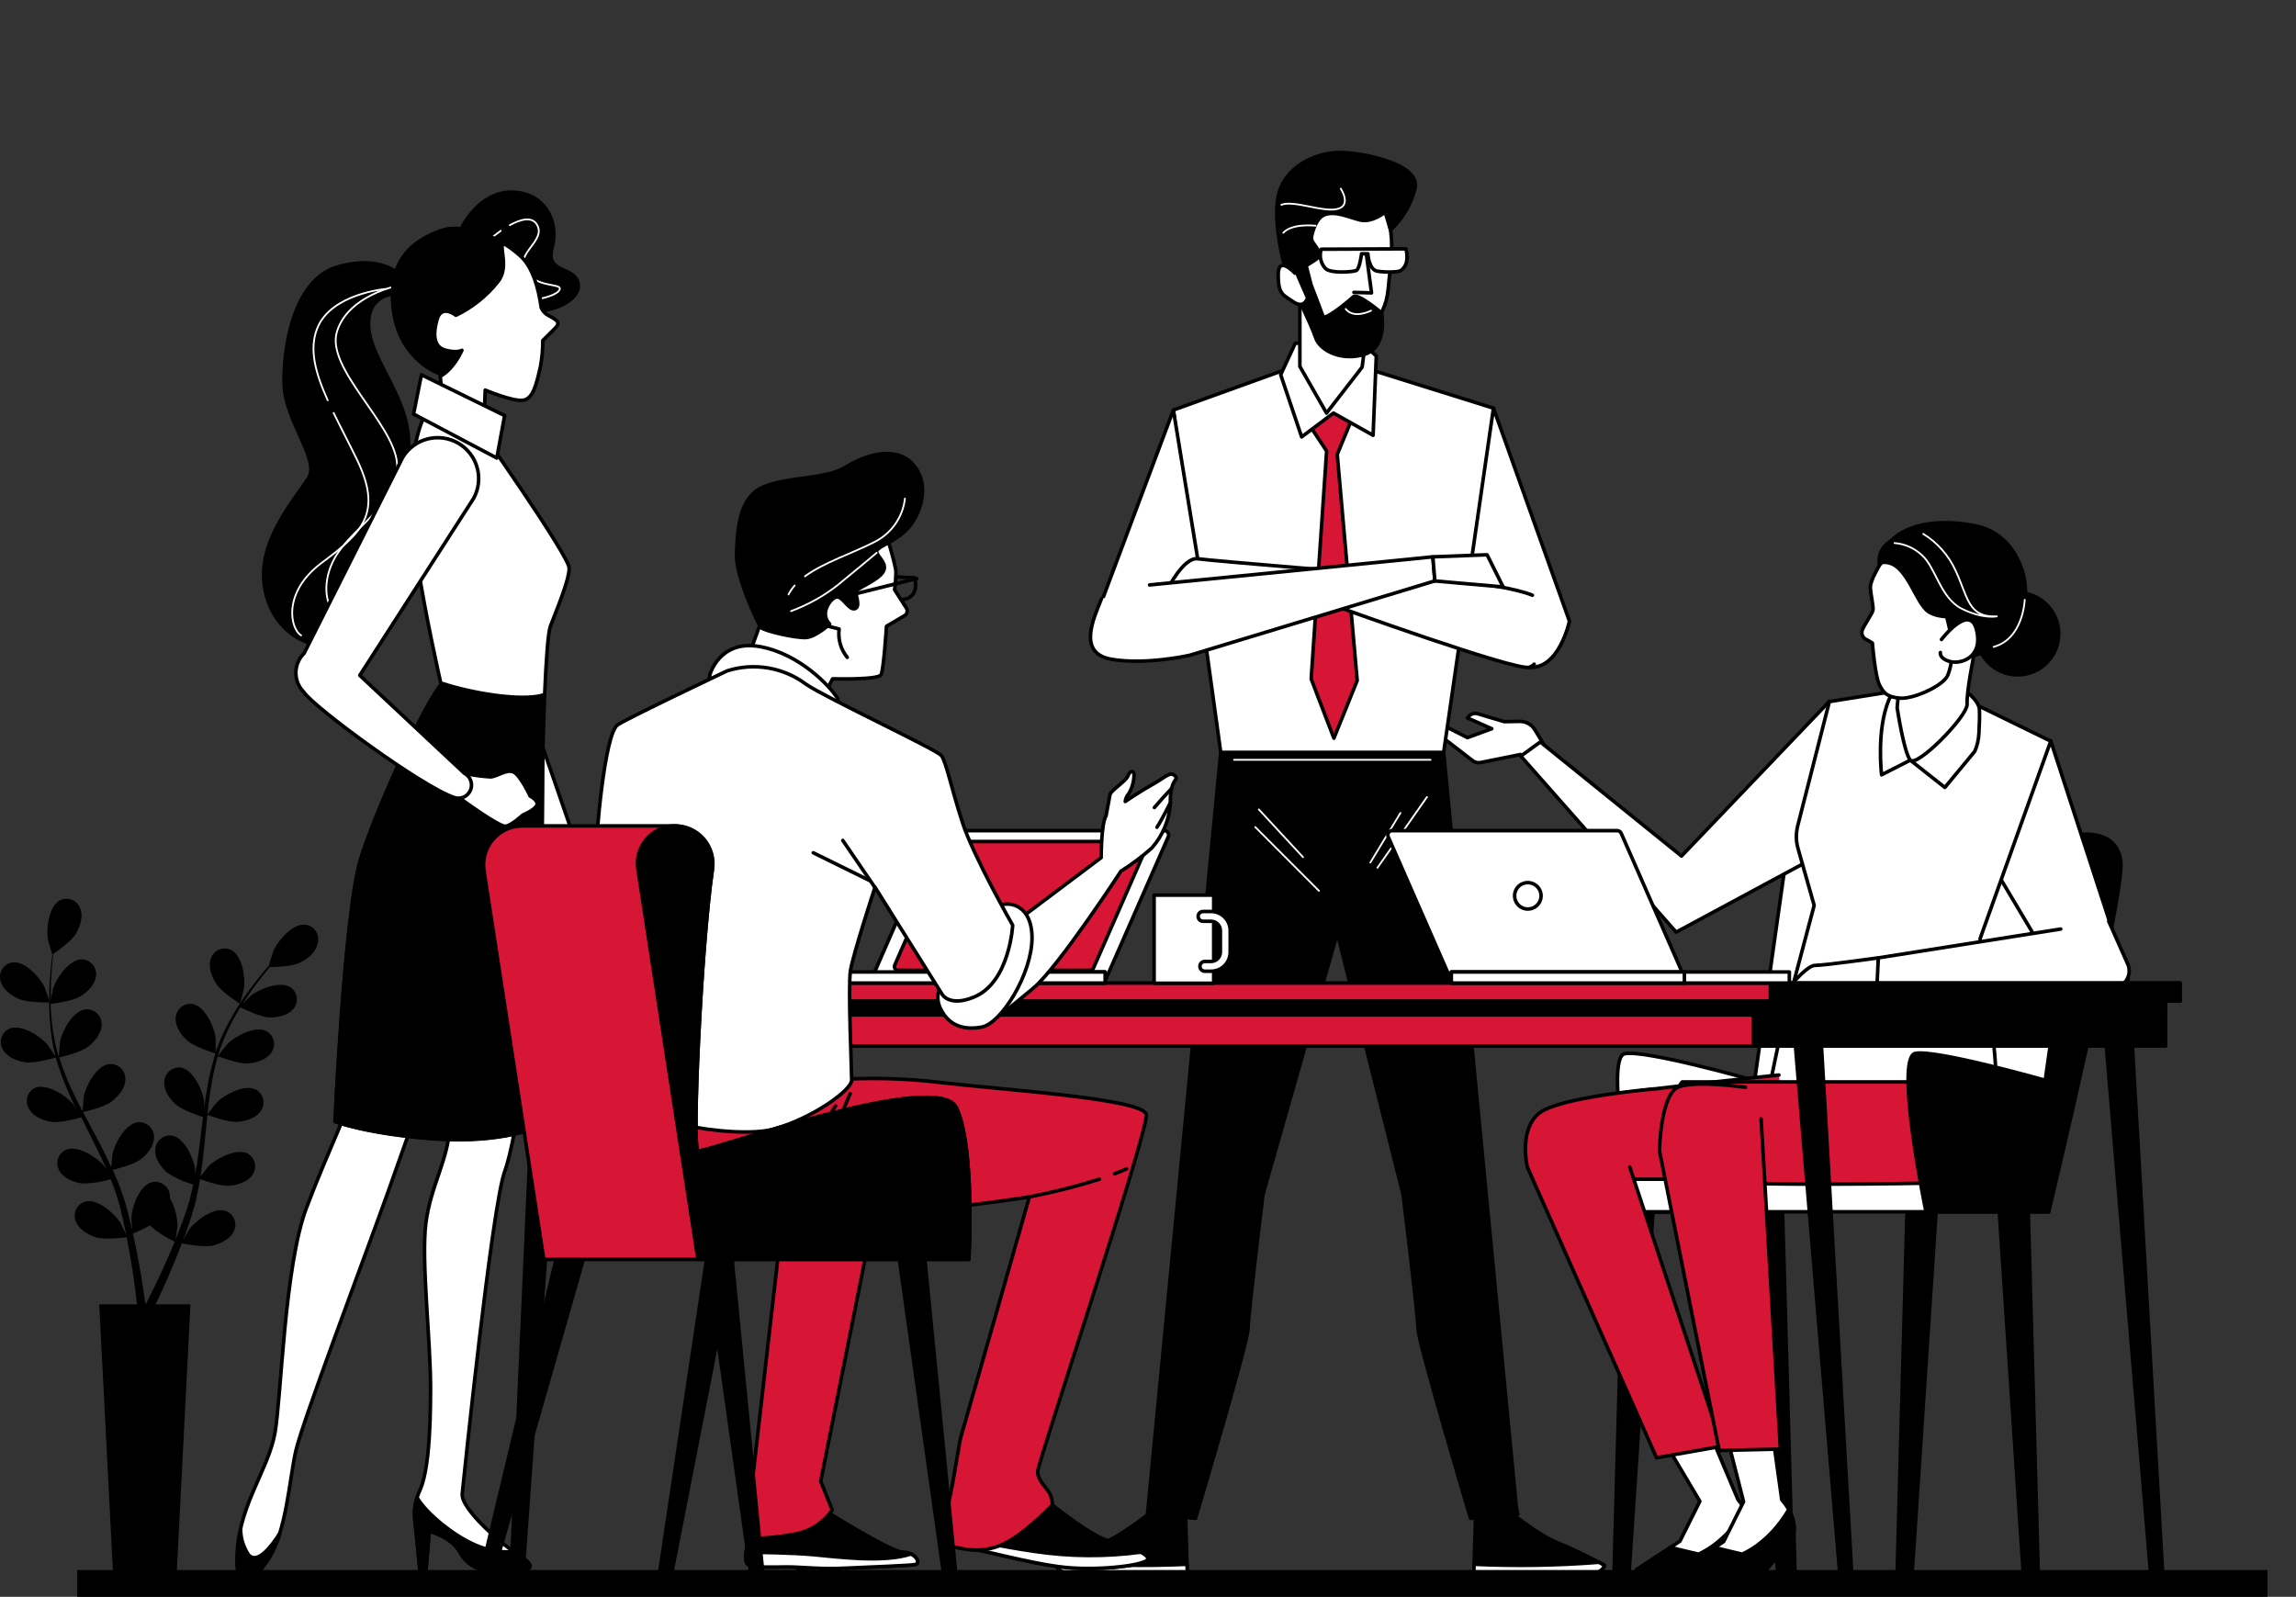 <svg width="647" height="450" viewBox="0 0 647 450" fill="none" xmlns="http://www.w3.org/2000/svg">
<rect x="0" y="0" width="647" height="450" fill="#333333" stroke="none"/>
<path d="M545.655 340.32L538.75 444.598C538.712 445.128 538.475 445.624 538.087 445.987C537.699 446.35 537.188 446.553 536.656 446.555C536.377 446.556 536.1 446.499 535.843 446.39C535.586 446.281 535.353 446.121 535.159 445.92C534.965 445.719 534.813 445.481 534.713 445.219C534.614 444.958 534.567 444.68 534.578 444.401L537.415 340.32H545.655Z" fill="black" stroke="black" stroke-linecap="round" stroke-linejoin="round"/>
<path d="M563.318 340.32L570.222 444.598C570.257 445.127 570.49 445.623 570.876 445.986C571.262 446.349 571.771 446.553 572.301 446.555C572.581 446.555 572.859 446.499 573.117 446.39C573.375 446.281 573.608 446.122 573.804 445.921C573.999 445.72 574.152 445.482 574.253 445.221C574.355 444.96 574.403 444.681 574.395 444.401L571.527 340.381L563.318 340.32Z" fill="black" stroke="black" stroke-linecap="round" stroke-linejoin="round"/>
<path d="M494.093 340.32L500.997 444.598C501.032 445.127 501.265 445.623 501.651 445.986C502.037 446.349 502.546 446.553 503.076 446.555C503.356 446.555 503.633 446.499 503.892 446.39C504.15 446.281 504.383 446.122 504.579 445.921C504.774 445.72 504.927 445.482 505.028 445.221C505.13 444.96 505.178 444.681 505.17 444.401L502.287 340.381L494.093 340.32Z" fill="black" stroke="black" stroke-linecap="round" stroke-linejoin="round"/>
<path d="M465.883 340.32L458.979 444.598C458.941 445.128 458.704 445.624 458.316 445.987C457.927 446.35 457.417 446.553 456.885 446.555C456.606 446.553 456.329 446.496 456.072 446.386C455.815 446.276 455.582 446.117 455.387 445.916C455.192 445.716 455.039 445.478 454.937 445.218C454.835 444.958 454.785 444.68 454.791 444.401L457.674 340.381L465.883 340.32Z" fill="black" stroke="black" stroke-linecap="round" stroke-linejoin="round"/>
<path d="M586.17 235.192C586.17 235.192 517.279 232.613 511.452 232.613C505.625 232.613 504.275 235.192 504.275 235.192L494.442 304.524C494.442 304.524 463.865 295.798 457.872 296.937C451.878 298.075 460.831 341.579 460.831 341.579H495.428L496.05 338.969H574.168L594.911 240.154C593.651 235.632 586.17 235.192 586.17 235.192Z" fill="white" stroke="black" stroke-linecap="round" stroke-linejoin="round"/>
<path d="M559.949 278.56C559.949 278.56 566.96 324.083 558.917 329.394C557.673 330.214 550.92 334.099 544.608 333.461C539.54 332.945 503.728 333.461 503.728 333.461C503.728 333.461 498.751 323.992 497.75 317.012C496.748 310.032 504.578 280.078 504.578 280.078L559.949 278.56Z" fill="white" stroke="black" stroke-linecap="round" stroke-linejoin="round"/>
<path d="M501.3 302.946C501.3 302.946 449.465 308.333 447.022 309.789C444.579 311.246 433.365 321.033 435.292 327.391C437.219 333.75 432.363 334.235 436.81 335.221C441.256 336.208 504.275 336.193 504.275 336.193" fill="#D71635"/>
<path d="M501.3 302.946C501.3 302.946 449.465 308.333 447.022 309.789C444.579 311.246 433.365 321.033 435.292 327.391C437.219 333.75 432.363 334.235 436.81 335.221C441.256 336.208 504.275 336.193 504.275 336.193" stroke="black" stroke-linecap="round" stroke-linejoin="round"/>
<path d="M454.154 341.504H577.324V332.308H454.154V341.504Z" fill="white" stroke="black" stroke-linecap="round" stroke-linejoin="round"/>
<path d="M548.235 304.903H474.032C474.032 304.903 470.132 309.304 469.632 318.56C469.131 327.816 470.132 329.804 476.976 332.217C483.82 334.63 544.608 333.4 544.608 333.4" fill="#D71635"/>
<path d="M548.235 304.903H474.032C474.032 304.903 470.132 309.304 469.632 318.56C469.131 327.816 470.132 329.804 476.976 332.217C483.82 334.63 544.608 333.4 544.608 333.4" stroke="black" stroke-linecap="round" stroke-linejoin="round"/>
<path d="M489.768 422.656L481.999 404.249L469.267 406.662L479.009 423.081L473.395 434.325L461.255 442.261C461.255 442.261 459.844 443.657 465.914 443.187C471.984 442.716 484.578 443.187 484.578 443.187L492.515 433.854C492.515 433.854 495.398 429.105 489.768 422.656Z" fill="white" stroke="black" stroke-linecap="round" stroke-linejoin="round"/>
<path d="M493.167 430.698L493.486 442.731H491.589L489.055 436.722L493.167 430.698Z" fill="black" stroke="black" stroke-linecap="round" stroke-linejoin="round"/>
<path d="M484.594 443.247L492.53 433.915C492.53 433.915 494.578 430.44 491.756 425.433C486.111 435.084 478.6 437.982 478.6 437.982L470.77 436.1L461.271 442.322C461.271 442.322 459.859 443.718 465.929 443.247C471.999 442.777 484.594 443.247 484.594 443.247Z" fill="black" stroke="black" stroke-linecap="round" stroke-linejoin="round"/>
<path d="M459.253 328.863L485.277 407.542L466.809 410.82L430.391 328.878C430.391 328.878 427.462 316.648 435.277 312.748C443.092 308.848 466.081 306.876 466.081 306.876" fill="#D71635"/>
<path d="M459.253 328.863L485.277 407.542L466.809 410.82L430.391 328.878C430.391 328.878 427.462 316.648 435.277 312.748C443.092 308.848 466.081 306.876 466.081 306.876" stroke="black" stroke-linecap="round" stroke-linejoin="round"/>
<path d="M542.727 341.488C542.727 341.488 533.759 297.923 539.768 296.846C545.777 295.768 576.338 304.433 576.338 304.433L586.171 235.192C586.171 235.192 596.55 233.553 597.642 242.779C598.735 252.005 577.324 341.488 577.324 341.488H542.727Z" fill="black" stroke="black" stroke-linecap="round" stroke-linejoin="round"/>
<path d="M437.128 213.22L432.5 205.633C432.054 204.906 431.426 204.308 430.678 203.898C429.93 203.488 429.089 203.281 428.236 203.296L423.881 203.372L416.43 201.141C415.957 201.003 415.454 201.009 414.983 201.157C414.513 201.306 414.098 201.591 413.79 201.976L413.517 202.325L420.376 205.36L413.532 207.878L406.264 204.191C405.977 204.044 405.648 204.003 405.334 204.075C405.021 204.148 404.742 204.328 404.549 204.586C404.328 204.872 404.23 205.233 404.276 205.592C404.321 205.95 404.507 206.276 404.792 206.498L414.959 214.343C415.277 214.59 415.645 214.767 416.038 214.861C416.43 214.956 416.838 214.965 417.235 214.889L428.479 212.628L431.62 216.057L437.128 213.22Z" fill="white" stroke="black" stroke-linecap="round" stroke-linejoin="round"/>
<path d="M515.519 197.651L473.835 241.247L434.048 209.092L428.555 213.083L472.333 262.688L510.284 242.248L515.519 197.651Z" fill="white" stroke="black" stroke-linecap="round" stroke-linejoin="round"/>
<path d="M577.885 208.789L599.736 275.935L580.89 276.482L562.149 244.965C562.149 244.965 572.68 213.174 577.885 208.789Z" fill="white" stroke="black" stroke-linecap="round" stroke-linejoin="round"/>
<path d="M554.107 197.256L577.885 208.865L557.977 264.539L560.329 280.063L504.578 280.154L511.224 255.146L506.672 239.122C506.081 237.043 506.05 234.845 506.581 232.749L515.504 197.727L538.933 193.964L554.107 197.256Z" fill="white" stroke="black" stroke-linecap="round" stroke-linejoin="round"/>
<path d="M552.969 193.994C552.969 193.994 557.643 197.15 557.794 199.957C557.87 201.611 557.794 204.51 557.643 206.725C557.559 208.456 557.163 210.158 556.474 211.748L548.053 221.915L538.311 214.221L530.223 218.349C530.223 218.349 528.705 205.951 532.241 197.302C535.776 188.653 551.163 191.824 552.969 193.994Z" fill="white" stroke="black" stroke-linecap="round" stroke-linejoin="round"/>
<path d="M559.661 169.943C559.661 169.943 557.749 176.817 556.853 181.369C555.958 185.921 554.152 195.026 554.319 198.44C554.486 201.854 540.116 216.391 538.31 214.221C536.505 212.051 534.608 199.442 534.608 199.442L536.398 179.047C536.398 179.047 555.124 158.304 559.661 169.943Z" fill="white" stroke="black" stroke-linecap="round" stroke-linejoin="round"/>
<path d="M529.631 159.321C529.631 159.321 527.066 163.554 527.066 165.39C527.066 167.226 527.962 170.823 527.81 171.87C527.658 172.917 525.109 176.422 524.775 177.606C524.607 178.087 524.621 178.614 524.814 179.086C525.007 179.558 525.365 179.944 525.822 180.17C526.442 180.488 527.045 180.837 527.628 181.217C527.628 181.217 528.387 190.565 529.601 192.977C530.815 195.39 531.862 196.452 535.473 196.756C539.085 197.059 547.688 193.281 548.887 190.261C550.086 187.241 550.253 183.63 550.405 179.26C550.556 174.889 547.537 168.638 545.276 162.674C543.015 156.711 533.546 153.433 529.631 159.321Z" fill="white" stroke="black" stroke-linecap="round" stroke-linejoin="round"/>
<path d="M568.553 190.185C574.947 190.185 580.131 185.002 580.131 178.607C580.131 172.213 574.947 167.029 568.553 167.029C562.159 167.029 556.975 172.213 556.975 178.607C556.975 185.002 562.159 190.185 568.553 190.185Z" fill="black" stroke="black" stroke-linecap="round" stroke-linejoin="round"/>
<path d="M529.57 158.668C529.57 158.668 534.229 154.647 542.605 162.644C550.981 170.641 547.795 182.204 553.394 184.601C558.993 186.999 569.357 175.011 570.556 169.032C571.755 163.054 568.159 150.656 556.975 148.259C545.792 145.861 532.089 147.5 529.57 158.668Z" fill="black" stroke="black" stroke-linecap="round" stroke-linejoin="round"/>
<path d="M529.57 158.668C529.471 157.728 529.587 156.777 529.91 155.888C530.234 155 530.755 154.197 531.436 153.54C532.116 152.883 532.937 152.39 533.836 152.098C534.736 151.806 535.69 151.723 536.626 151.855C544.213 152.265 545.002 164.237 548.993 169.032C552.984 173.827 554.987 173.023 554.987 173.023C554.987 173.023 548.204 175.011 543.804 172.613C539.403 170.216 537.279 156.695 529.57 158.668Z" fill="black" stroke="black" stroke-linecap="round" stroke-linejoin="round"/>
<path d="M541.968 150.459C545.96 152.925 549.129 156.522 551.072 160.793C554.517 168.091 554.517 174.116 562.696 173.691C562.696 173.691 558.826 174.556 552.802 171.536C546.778 168.516 545.488 159.928 541.619 156.483C539.508 154.485 536.777 153.27 533.88 153.038" stroke="white" stroke-width="0.5" stroke-linecap="round" stroke-linejoin="round"/>
<path d="M570.556 169.032C570.556 169.032 570.207 179.988 561.8 182.295" stroke="white" stroke-width="0.5" stroke-linecap="round" stroke-linejoin="round"/>
<path d="M547.096 180.216C547.096 180.216 555.108 169.73 556.99 177.56C558.872 185.39 552.438 187.302 549.403 186.407C546.368 185.512 546.793 183.888 546.793 183.888" fill="white"/>
<path d="M547.096 180.216C547.096 180.216 555.108 169.73 556.99 177.56C558.872 185.39 552.438 187.302 549.403 186.407C546.368 185.512 546.793 183.888 546.793 183.888" stroke="black" stroke-linecap="round" stroke-linejoin="round"/>
<path d="M529.267 269.941C529.267 269.941 513.971 272.066 511.422 272.066C508.872 272.066 502.499 280.139 502.499 280.139H530.541L529.267 269.941Z" fill="white" stroke="black" stroke-linecap="round" stroke-linejoin="round"/>
<path d="M594.243 259.653L599.736 272.035C599.982 272.764 600.053 273.541 599.942 274.302C599.831 275.064 599.542 275.788 599.099 276.417C598.655 277.045 598.069 277.56 597.389 277.92C596.709 278.279 595.953 278.472 595.184 278.485L528.872 278.864L529.297 269.941L580.708 261.808" fill="white"/>
<path d="M594.243 259.653L599.736 272.035C599.982 272.764 600.053 273.541 599.942 274.302C599.831 275.064 599.542 275.788 599.099 276.417C598.655 277.045 598.069 277.56 597.389 277.92C596.709 278.279 595.953 278.472 595.184 278.485L528.872 278.864L529.297 269.941L580.708 261.808" stroke="black" stroke-linecap="round" stroke-linejoin="round"/>
<path d="M505.489 430.698L505.807 442.731H503.911L501.376 436.722L505.489 430.698Z" fill="black" stroke="black" stroke-linecap="round" stroke-linejoin="round"/>
<path d="M502.09 422.656L499.647 405.145L486.93 405.964L491.331 423.202L485.717 434.446L473.577 442.382C473.577 442.382 472.181 443.778 478.251 443.308C484.32 442.838 496.915 443.308 496.915 443.308L504.851 433.976C504.851 433.976 507.719 429.105 502.09 422.656Z" fill="white" stroke="black" stroke-linecap="round" stroke-linejoin="round"/>
<path d="M496.915 443.247L504.851 433.915C504.851 433.915 506.9 430.44 504.062 425.433C498.417 435.084 490.906 437.982 490.906 437.982L483.091 436.1L473.577 442.322C473.577 442.322 472.181 443.718 478.251 443.247C484.32 442.777 496.915 443.247 496.915 443.247Z" fill="black" stroke="black" stroke-linecap="round" stroke-linejoin="round"/>
<path d="M496.262 315.313L501.71 408.362L484.457 408.771L467.613 324.235C467.613 324.235 467.932 308.135 473.076 306.284C478.22 304.433 491.877 306.42 491.877 306.42" fill="#D71635"/>
<path d="M496.262 315.313L501.71 408.362L484.457 408.771L467.613 324.235C467.613 324.235 467.932 308.135 473.076 306.284C478.22 304.433 491.877 306.42 491.877 306.42" stroke="black" stroke-linecap="round" stroke-linejoin="round"/>
<path d="M420.846 115.027L442.257 175.041C442.257 175.041 439.435 188.622 430.937 188.061C422.439 187.499 420.178 175.603 417.917 173.903C415.656 172.204 412.257 159.184 412.257 159.184L420.846 115.027Z" fill="white" stroke="black" stroke-linecap="round" stroke-linejoin="round"/>
<path d="M365.46 102.994L330.65 115.558L344.003 212.082H406.81L420.846 115.027L383.274 103.267L365.46 102.994Z" fill="white" stroke="black" stroke-linecap="round" stroke-linejoin="round"/>
<path d="M368.813 119.534L373.836 127.106L369.481 191.323L375.885 208.045L382.455 191.778L376.826 128.062L381.347 117.121L375.08 108.881L368.813 119.534Z" fill="#D71635" stroke="black" stroke-linecap="round" stroke-linejoin="round"/>
<path d="M375.763 116.408L366.795 123.13L360.893 105.604L365.005 96.727L383.351 96.287L387.827 100.308L386.932 122.675L375.763 116.408Z" fill="white" stroke="black" stroke-linecap="round" stroke-linejoin="round"/>
<path d="M385.247 92.174L383.851 103.449L373.806 116.408L366.294 103.267V82.129C366.294 82.129 379.451 85.422 385.247 92.174Z" fill="white" stroke="black" stroke-linecap="round" stroke-linejoin="round"/>
<path d="M361.135 68.745C361.135 58.502 368.601 50.202 377.827 50.202C387.053 50.202 392.167 58.958 392.167 69.2C392.167 72.508 391.484 78.183 391.211 81.203C390.74 86.362 389.177 88.548 386.127 93.176C376.128 108.35 367.918 86.089 363.715 78.608C362.014 75.6 361.125 72.201 361.135 68.745Z" fill="white" stroke="black" stroke-linecap="round" stroke-linejoin="round"/>
<path d="M385.08 71.962L386.491 82.538L381.529 82.402" fill="white"/>
<path d="M385.08 71.962L386.491 82.538L381.529 82.402" stroke="black" stroke-linecap="round" stroke-linejoin="round"/>
<path d="M396.158 70.126L372.304 70.232C372.011 71.16 371.966 72.148 372.173 73.099C372.381 74.049 372.834 74.928 373.487 75.649C375.005 77.167 381.181 76.636 382.167 76.241C383.153 75.847 383.684 71.507 383.684 71.507H385.46C385.46 71.507 385.657 76.059 388.206 76.439C390.756 76.818 394.079 76.697 394.716 76.241C397.539 74.344 396.158 70.126 396.158 70.126Z" fill="white" stroke="black" stroke-linecap="round" stroke-linejoin="round"/>
<path d="M364.079 80.323C364.079 80.323 369.451 91.325 370.725 95.133C372 98.942 378.312 101.916 384.701 99.792C391.089 97.667 389.359 88.214 389.359 88.214C389.359 88.214 382.576 82.417 381.317 83.662C380.057 84.906 373.259 90.444 372.834 89.17C372.41 87.895 369.451 80.278 369.451 80.278L368.07 74.876L370.907 73.055C371.317 72.713 371.583 72.231 371.654 71.702C371.724 71.174 371.593 70.638 371.287 70.202L369.951 68.275C369.787 68.039 369.671 67.772 369.611 67.491C369.551 67.209 369.548 66.918 369.602 66.636C369.951 64.982 370.907 61.553 373.123 60.566C376.158 59.307 379.845 61.143 383.244 61.992C386.643 62.842 390.33 59.777 390.33 59.777L391.848 64.815C395.212 61.657 397.603 57.603 398.737 53.131C400.436 45.923 383.062 42.964 377.493 42.964C371.924 42.964 363.092 45.999 360.543 53.98C357.994 61.962 362.577 78.897 364.079 80.323Z" fill="black" stroke="black" stroke-linecap="round" stroke-linejoin="round"/>
<path d="M377.827 53.176C377.827 53.176 380.983 57.911 376.841 58.897C372.698 59.883 364.625 56.333 361.075 57.713" stroke="white" stroke-width="0.5" stroke-linecap="round" stroke-linejoin="round"/>
<path d="M370.725 63.616C370.725 63.616 364.231 62.827 361.621 65.589" stroke="white" stroke-width="0.5" stroke-linecap="round" stroke-linejoin="round"/>
<path d="M386.355 87.546C386.355 87.546 381.575 90.035 379.208 87.076" stroke="white" stroke-width="0.5" stroke-linecap="round" stroke-linejoin="round"/>
<path d="M364.883 76.97C364.883 76.97 360.194 71.81 360.194 77.44C360.194 83.07 361.606 83.07 364.413 85.027C367.22 86.985 368.176 84.557 368.176 84.557" fill="white"/>
<path d="M364.883 76.97C364.883 76.97 360.194 71.81 360.194 77.44C360.194 83.07 361.606 83.07 364.413 85.027C367.22 86.985 368.176 84.557 368.176 84.557" stroke="black" stroke-linecap="round" stroke-linejoin="round"/>
<path d="M427.492 426.753H427.705L427.295 424.689L406.81 212.097H344.003L323.351 426.738H323.579L336.902 427.876C336.902 427.876 351.682 378.256 351.682 374.553C351.682 370.851 355.9 336.617 355.9 336.617L376.856 262.946L395.384 336.617C395.384 336.617 399.602 370.927 399.602 374.553C399.602 378.18 414.397 427.906 414.397 427.906L426.931 426.829H427.492V426.753Z" fill="black" stroke="black" stroke-linecap="round" stroke-linejoin="round"/>
<path d="M402.121 224.601L388.146 244.555" stroke="white" stroke-width="0.5" stroke-linecap="round" stroke-linejoin="round"/>
<path d="M394.64 229.092L386.158 243.068" stroke="white" stroke-width="0.5" stroke-linecap="round" stroke-linejoin="round"/>
<path d="M354.731 228.106L367.19 241.565" stroke="white" stroke-width="0.5" stroke-linecap="round" stroke-linejoin="round"/>
<path d="M353.73 233.083L371.681 251.049" stroke="white" stroke-width="0.5" stroke-linecap="round" stroke-linejoin="round"/>
<path d="M347.736 214.13H403.123" stroke="white" stroke-width="0.5" stroke-linecap="round" stroke-linejoin="round"/>
<path d="M323.579 426.738C323.579 426.738 315.582 433.035 310.969 434.765C306.356 436.495 297.737 441.093 297.737 441.093C297.737 441.093 297.737 443.976 305.218 443.976H334.58L334.079 426.738H323.579Z" fill="black" stroke="black" stroke-linecap="round" stroke-linejoin="round"/>
<path d="M334.474 440.835C322.749 441.37 311.002 441.183 299.3 440.273L297.782 441.093C297.782 441.093 297.782 443.976 305.263 443.976H334.625L334.474 440.835Z" fill="white" stroke="black" stroke-linecap="round" stroke-linejoin="round"/>
<path d="M426.279 426.738C426.279 426.738 434.291 433.035 438.889 434.765C443.486 436.495 452.136 441.093 452.136 441.093C452.136 441.093 452.136 443.976 444.64 443.976H415.292L415.824 426.738H426.279Z" fill="black" stroke="black" stroke-linecap="round" stroke-linejoin="round"/>
<path d="M415.384 440.835C427.109 441.37 438.856 441.183 450.558 440.273L452.075 441.093C452.075 441.093 452.075 443.976 444.579 443.976H415.292L415.384 440.835Z" fill="white" stroke="black" stroke-linecap="round" stroke-linejoin="round"/>
<path d="M330.65 115.558L307.524 177.302H329.709L337.994 160.459L330.65 115.558Z" fill="white" stroke="black" stroke-linecap="round" stroke-linejoin="round"/>
<path d="M431.817 167.742C422.561 163.918 392.865 162.022 391.317 162.022C389.769 162.022 341.5 158.046 337.539 157.469C333.579 156.893 329.042 165.967 329.042 165.967L349.982 165.39L375.46 170.489C375.46 170.489 427.052 189.168 430.937 188.046C431.467 187.869 431.946 187.567 432.333 187.165" fill="white"/>
<path d="M431.817 167.742C422.561 163.918 392.865 162.022 391.317 162.022C389.769 162.022 341.5 158.046 337.539 157.469C333.579 156.893 329.042 165.967 329.042 165.967L349.982 165.39L375.46 170.489C375.46 170.489 427.052 189.168 430.937 188.046C431.467 187.869 431.946 187.567 432.333 187.165" stroke="black" stroke-linecap="round" stroke-linejoin="round"/>
<path d="M323.943 164.844L403.76 156.923L404.337 163.706L335.263 184.662C335.263 184.662 322.82 187.484 313.184 185.785C303.549 184.085 308.101 174.465 310.362 168.805" fill="white"/>
<path d="M323.943 164.844L403.76 156.923L404.337 163.706L335.263 184.662C335.263 184.662 322.82 187.484 313.184 185.785C303.549 184.085 308.101 174.465 310.362 168.805" stroke="black" stroke-linecap="round" stroke-linejoin="round"/>
<path d="M403.775 156.923L419.055 156.346L423.577 165.406L404.336 163.721L403.775 156.923Z" fill="white" stroke="black" stroke-linecap="round" stroke-linejoin="round"/>
<path d="M505.549 290.063L518.584 445.25C518.618 445.482 518.7 445.703 518.823 445.902C518.946 446.101 519.108 446.272 519.3 446.406C519.492 446.539 519.709 446.632 519.938 446.679C520.168 446.726 520.404 446.725 520.633 446.677C521.023 446.58 521.365 446.346 521.597 446.017C521.828 445.688 521.933 445.286 521.892 444.886L513.015 290.108L505.549 290.063Z" fill="black" stroke="black" stroke-linecap="round" stroke-linejoin="round"/>
<path d="M593.15 290.063L606.231 445.766C606.263 445.999 606.343 446.222 606.465 446.421C606.588 446.621 606.751 446.794 606.943 446.928C607.135 447.062 607.353 447.154 607.583 447.2C607.813 447.246 608.05 447.243 608.279 447.193C608.67 447.096 609.012 446.862 609.243 446.533C609.475 446.204 609.58 445.802 609.539 445.402L600.631 290.063H593.15Z" fill="black" stroke="black" stroke-linecap="round" stroke-linejoin="round"/>
<path d="M231.638 290.063L224.824 443.9C224.787 444.303 224.894 444.707 225.128 445.038C225.362 445.369 225.706 445.606 226.099 445.706C226.324 445.764 226.56 445.772 226.789 445.731C227.018 445.691 227.235 445.601 227.427 445.468C227.618 445.336 227.779 445.164 227.898 444.964C228.017 444.764 228.092 444.541 228.117 444.31L239.149 290.063H231.638Z" fill="black" stroke="black" stroke-linecap="round" stroke-linejoin="round"/>
<path d="M150.895 290.063L144.036 443.323C144.002 443.728 144.113 444.132 144.35 444.463C144.586 444.794 144.932 445.03 145.326 445.129C145.551 445.184 145.786 445.191 146.014 445.149C146.242 445.107 146.459 445.017 146.649 444.885C146.84 444.753 147.001 444.582 147.121 444.384C147.24 444.185 147.317 443.963 147.344 443.733L158.33 290.002L150.895 290.063Z" fill="black" stroke="black" stroke-linecap="round" stroke-linejoin="round"/>
<path d="M610.206 281.459H146.039V294.782H610.206V281.459Z" fill="#D71635" stroke="black" stroke-linecap="round" stroke-linejoin="round"/>
<path d="M610.206 281.459H146.039V286.026H610.206V281.459Z" fill="black" stroke="black" stroke-linecap="round" stroke-linejoin="round"/>
<path d="M610.191 281.459H494.047V294.782H610.191V281.459Z" fill="black" stroke="black" stroke-linecap="round" stroke-linejoin="round"/>
<path d="M614.334 277.028H141.896V282.111H614.334V277.028Z" fill="#D71635" stroke="black" stroke-linecap="round" stroke-linejoin="round"/>
<path d="M614.319 277.028H498.888V282.111H614.319V277.028Z" fill="black" stroke="black" stroke-linecap="round" stroke-linejoin="round"/>
<path d="M247.13 276.573H310.529C310.771 276.574 311.007 276.505 311.21 276.373C311.412 276.24 311.571 276.051 311.667 275.829L329.223 235.799C329.304 235.612 329.337 235.407 329.319 235.203C329.3 235 329.231 234.804 329.118 234.634C329.005 234.464 328.852 234.324 328.671 234.228C328.491 234.132 328.29 234.083 328.085 234.085H264.687C264.45 234.084 264.217 234.153 264.018 234.282C263.819 234.412 263.661 234.596 263.564 234.813L246.068 274.843C245.986 275.025 245.951 275.225 245.964 275.425C245.976 275.624 246.038 275.818 246.143 275.988C246.247 276.159 246.392 276.301 246.564 276.403C246.736 276.505 246.931 276.563 247.13 276.573Z" fill="white" stroke="black" stroke-linecap="round" stroke-linejoin="round"/>
<path d="M253.079 273.447H307.175C307.378 273.447 307.576 273.388 307.745 273.277C307.915 273.167 308.049 273.01 308.131 272.825L323.108 238.667C323.189 238.506 323.227 238.327 323.219 238.146C323.21 237.966 323.155 237.791 323.059 237.638C322.963 237.486 322.829 237.361 322.67 237.275C322.511 237.189 322.333 237.146 322.152 237.15H268.056C267.849 237.148 267.647 237.208 267.474 237.321C267.301 237.435 267.166 237.597 267.085 237.787L252.138 271.975C252.068 272.133 252.038 272.306 252.051 272.479C252.064 272.651 252.119 272.818 252.213 272.964C252.306 273.11 252.434 273.23 252.585 273.314C252.736 273.399 252.906 273.444 253.079 273.447Z" fill="#D71635" stroke="black" stroke-linecap="round" stroke-linejoin="round"/>
<path d="M311.409 273.917H216.16V277.028H311.409V273.917Z" fill="white" stroke="black" stroke-linecap="round" stroke-linejoin="round"/>
<path d="M311.424 273.917H265.249V277.028H311.424V273.917Z" fill="white" stroke="black" stroke-linecap="round" stroke-linejoin="round"/>
<path d="M342.015 252.263H325.217V277.089H342.015V252.263Z" fill="white" stroke="black" stroke-linecap="round" stroke-linejoin="round"/>
<path d="M341.272 273.705H339.511C339.145 273.705 338.794 273.559 338.535 273.3C338.276 273.041 338.131 272.69 338.131 272.324C338.131 271.958 338.276 271.606 338.535 271.347C338.794 271.088 339.145 270.943 339.511 270.943H341.272C341.967 270.939 342.632 270.661 343.124 270.17C343.615 269.678 343.893 269.013 343.897 268.318V262.248C343.893 261.553 343.615 260.888 343.124 260.396C342.632 259.905 341.967 259.627 341.272 259.623H339.011C338.829 259.623 338.65 259.587 338.482 259.518C338.315 259.448 338.163 259.347 338.034 259.218C337.906 259.09 337.804 258.938 337.735 258.77C337.666 258.603 337.63 258.423 337.63 258.242C337.63 258.061 337.666 257.881 337.735 257.714C337.804 257.546 337.906 257.394 338.034 257.266C338.163 257.137 338.315 257.036 338.482 256.966C338.65 256.897 338.829 256.861 339.011 256.861H341.272C341.979 256.861 342.68 257.001 343.333 257.271C343.987 257.542 344.581 257.939 345.081 258.439C345.581 258.939 345.978 259.533 346.249 260.187C346.519 260.84 346.659 261.541 346.659 262.248V268.318C346.659 269.025 346.519 269.726 346.249 270.379C345.978 271.033 345.581 271.627 345.081 272.127C344.581 272.627 343.987 273.024 343.333 273.295C342.68 273.565 341.979 273.705 341.272 273.705Z" fill="white" stroke="black" stroke-linecap="round" stroke-linejoin="round"/>
<path d="M473.258 276.573H409.86C409.62 276.571 409.387 276.5 409.187 276.368C408.988 276.236 408.831 276.049 408.737 275.829L391.18 235.799C391.1 235.613 391.067 235.409 391.085 235.207C391.102 235.005 391.17 234.81 391.281 234.64C391.392 234.47 391.544 234.331 391.722 234.234C391.9 234.137 392.1 234.086 392.303 234.085H455.701C455.941 234.083 456.176 234.152 456.378 234.281C456.58 234.41 456.74 234.595 456.839 234.813L474.396 274.843C474.476 275.031 474.508 275.237 474.49 275.441C474.471 275.645 474.402 275.841 474.29 276.012C474.177 276.183 474.024 276.324 473.844 276.422C473.664 276.52 473.463 276.571 473.258 276.573Z" fill="white" stroke="black" stroke-linecap="round" stroke-linejoin="round"/>
<path d="M408.98 277.028H504.229V273.917H408.98V277.028Z" fill="white" stroke="black" stroke-linecap="round" stroke-linejoin="round"/>
<path d="M408.98 277.028H474.654V273.917H408.98V277.028Z" fill="white" stroke="black" stroke-linecap="round" stroke-linejoin="round"/>
<path d="M433.835 250.7C434.179 251.35 434.323 252.087 434.249 252.818C434.176 253.549 433.888 254.243 433.423 254.811C432.957 255.38 432.334 255.798 431.631 256.014C430.928 256.23 430.178 256.233 429.473 256.024C428.769 255.815 428.141 255.403 427.67 254.839C427.199 254.275 426.905 253.584 426.825 252.853C426.744 252.123 426.881 251.385 427.219 250.732C427.556 250.079 428.079 249.54 428.721 249.183C429.601 248.708 430.633 248.601 431.592 248.885C432.55 249.17 433.357 249.822 433.835 250.7Z" fill="white" stroke="black" stroke-linecap="round" stroke-linejoin="round"/>
<path d="M137.375 132.872L142.049 179.047L163.293 240.549L156.024 244.707L131.078 188.41L118.619 140.08C118.619 140.08 117.572 125.543 122.777 123.388C127.982 121.233 135.296 123.524 137.375 132.872Z" fill="white" stroke="black" stroke-linecap="round" stroke-linejoin="round"/>
<path d="M163.353 240.61C163.353 240.61 168.027 250.488 168.558 253.083C169.089 255.678 169.62 260.973 167.571 263.341C165.098 266.193 162.837 263.993 162.837 263.993C162.837 263.993 156.6 262.476 156.6 257.241C156.6 252.005 156.084 244.767 156.084 244.767L163.353 240.61Z" fill="white" stroke="black" stroke-linecap="round" stroke-linejoin="round"/>
<path d="M158.254 256.102L167.01 258.379" stroke="black" stroke-linecap="round" stroke-linejoin="round"/>
<path d="M160.349 250.2L162.837 254.115C162.837 254.115 157.041 264.023 160.151 261.429C163.262 258.834 169.074 255.678 168.558 253.083C167.679 250.36 166.52 247.736 165.098 245.253" fill="white"/>
<path d="M160.349 250.2L162.837 254.115C162.837 254.115 157.041 264.023 160.151 261.429C163.262 258.834 169.074 255.678 168.558 253.083C167.679 250.36 166.52 247.736 165.098 245.253" stroke="black" stroke-linecap="round" stroke-linejoin="round"/>
<path d="M112.534 77.379C112.534 77.379 107.193 71.613 94.871 75.316C82.55 79.018 79.697 98.745 80.076 108.593C80.456 118.441 89.94 129.549 87.072 134.48C84.204 139.412 73.506 150.914 74.325 163.312C75.145 175.709 85.418 185.496 100.213 180.974C115.008 176.452 112.534 158.349 109.591 151.733C106.647 145.117 112.883 142.28 114.932 127.895C116.98 113.509 103.839 101.598 103.839 91.325C103.839 81.052 114.461 82.706 114.461 82.706L112.534 77.379Z" fill="black" stroke="black" stroke-linecap="round" stroke-linejoin="round"/>
<path d="M94.022 116.377C95.964 120.383 98.225 124.662 100.471 129.275C107.967 144.571 102.11 150.095 90.714 158.562C79.318 167.029 81.928 177.439 84.857 179.047" stroke="white" stroke-width="0.5" stroke-linecap="round" stroke-linejoin="round"/>
<path d="M108.619 81.431C108.619 81.431 93.323 82.736 89.409 92.493C87.041 98.426 88.862 105.072 92.352 112.811" stroke="white" stroke-width="0.5" stroke-linecap="round" stroke-linejoin="round"/>
<path d="M97.436 175.239C98.613 175.681 99.868 175.877 101.123 175.815" stroke="white" stroke-width="0.5" stroke-linecap="round" stroke-linejoin="round"/>
<path d="M112.535 80.414C112.535 80.414 98.21 83.009 94.963 93.419C91.715 103.828 110.911 119.215 111.882 130.535C112.853 141.855 99.181 148.471 94.325 157.257C90.911 163.418 91.29 170.201 94.887 173.615" stroke="white" stroke-width="0.5" stroke-linecap="round" stroke-linejoin="round"/>
<path d="M149.287 289.926C149.287 289.926 145.751 320.457 142.2 330.199C138.65 339.941 130.698 416.495 130.258 420.926C129.818 425.357 141.76 435.524 146.631 438.634C151.502 441.745 149.287 442.61 143.976 443.05C138.665 443.49 132.474 442.61 129.818 437.739C127.163 432.868 120.956 431.548 120.956 431.548L120.076 442.17H118.301L116.981 428.892C116.529 425.878 116.989 422.797 118.301 420.046C120.516 415.175 121.336 404.993 121.336 391.215C121.336 377.436 118.68 355.358 120 344.736C121.32 334.114 126.647 326.147 126.647 317.3C126.647 308.454 127.087 295.176 127.087 295.176L149.287 289.926Z" fill="white" stroke="black" stroke-linecap="round" stroke-linejoin="round"/>
<path d="M116.981 428.892C116.628 426.609 116.821 424.274 117.542 422.079C120.289 426.723 128.164 433.02 134.234 435.524C137.525 436.948 141.113 437.553 144.689 437.284C145.402 437.815 146.07 438.27 146.631 438.634C151.502 441.669 149.287 442.61 143.976 443.05C138.665 443.49 132.474 442.61 129.818 437.739C127.163 432.868 120.956 431.548 120.956 431.548L120.076 442.17H118.301L116.981 428.892Z" fill="black" stroke="black" stroke-linecap="round" stroke-linejoin="round"/>
<path d="M123.612 294.797C123.612 294.797 116.024 317.361 109.014 336.83C102.003 356.299 85.114 401.002 83.339 408.969C81.564 416.935 80.683 431.548 75.752 439.074C70.82 446.601 66.01 450.137 66.89 436.859C67.77 423.581 75.752 413.84 77.512 403.658C79.272 393.476 80.168 356.754 86.359 340.381C92.55 324.008 99.196 310.73 100.016 305.859C100.621 301.012 100.915 296.131 100.896 291.246L123.612 294.797Z" fill="white" stroke="black" stroke-linecap="round" stroke-linejoin="round"/>
<path d="M67.801 431.169C67.866 433.672 68.645 436.104 70.046 438.179C72.596 441.032 76.708 435.493 78.848 432.109C78.148 434.55 77.127 436.887 75.813 439.059C70.942 446.571 66.071 450.121 66.951 436.844C67.097 434.934 67.381 433.037 67.801 431.169Z" fill="black" stroke="black" stroke-linecap="round" stroke-linejoin="round"/>
<path d="M120.122 116.681C120.122 116.681 117.466 118.896 115.691 133.949C113.915 149.002 124.993 195.906 124.993 195.906C124.993 195.906 105.964 227.074 101.533 242.567C97.102 258.06 94.447 316.102 94.447 316.102C94.447 316.102 103.749 319.653 122.777 320.973C141.806 322.293 151.988 317.437 151.988 317.437C151.988 317.437 152.868 234.6 152.868 221.839C152.868 209.077 153.763 180.049 155.083 176.513C156.404 172.978 160.394 163.676 160.394 160.14C160.394 156.604 133.779 118.896 133.779 118.896L120.122 116.681Z" fill="white" stroke="black" stroke-linecap="round" stroke-linejoin="round"/>
<path d="M101.487 242.567C104.977 230.428 119.423 198.137 124.583 192.583C132.428 195.193 146.737 197.772 153.126 195.86C152.928 200.413 152.822 217.408 152.822 221.763C152.822 234.6 151.942 317.361 151.942 317.361C151.942 317.361 141.76 322.232 122.731 320.897C103.703 319.561 94.401 316.026 94.401 316.026C94.401 316.026 97.056 258.06 101.487 242.567Z" fill="black" stroke="black" stroke-linecap="round" stroke-linejoin="round"/>
<path d="M129.939 64.511C129.939 64.511 134.689 54.163 144.082 54.163C153.475 54.163 157.648 62.508 155.569 69.807C153.49 77.106 161.821 75.027 162.868 79.731C163.915 84.435 156.085 87.546 151.912 87.546C147.739 87.546 129.939 64.511 129.939 64.511Z" fill="black" stroke="black" stroke-linecap="round" stroke-linejoin="round"/>
<path d="M143.657 63.449C146.449 61.932 149.726 60.839 151.244 63.206C154.173 67.759 145.068 71.34 147.997 76.226C150.925 81.112 158.088 79.807 157.754 81.431C157.42 83.055 152.883 84.026 152.883 84.026" stroke="white" stroke-width="0.5" stroke-linecap="round" stroke-linejoin="round"/>
<path d="M138.877 66.757C138.877 66.757 139.772 65.983 141.108 65.043" stroke="white" stroke-width="0.5" stroke-linecap="round" stroke-linejoin="round"/>
<path d="M154.021 88.593C153.357 88.099 152.834 87.44 152.504 86.681C151.745 81.082 150.106 75.574 147.011 72.478C142.328 68.07 136.355 65.278 129.97 64.511C128.079 64.233 126.149 64.41 124.34 65.027C116.283 67.85 109.363 73.419 110.85 86.848C112.489 101.643 124.006 105.346 124.006 105.346L124.826 114.45L136.328 119.792L136.737 109.928C136.737 109.928 144.537 113.206 147.36 112.796C150.182 112.386 151.062 108.684 152.291 103.343C152.742 100.905 152.966 98.431 152.959 95.953L156.403 92.523C158.361 90.535 156.434 90.05 154.021 88.593Z" fill="white" stroke="black" stroke-linecap="round" stroke-linejoin="round"/>
<path d="M110.819 86.848C109.302 73.419 116.252 67.85 124.309 65.027C126.118 64.41 128.048 64.233 129.939 64.511C134.293 65.094 138.484 66.549 142.261 68.791C139.954 68.32 143.884 75.103 140.273 79.413C137.11 83.413 133.078 86.641 128.482 88.851C128.482 88.851 124.385 85.558 123.141 90.08C121.897 94.602 122.322 97.88 125.614 98.714C128.907 99.549 130.167 98.714 130.167 98.714C130.167 98.714 127.982 103.889 124.097 106.028V105.285C124.097 105.285 112.534 101.658 110.819 86.848Z" fill="black" stroke="black" stroke-linecap="round" stroke-linejoin="round"/>
<path d="M142.2 117.121L140 129.078L116.541 116.681L118.756 105.619L142.2 117.121Z" fill="white" stroke="black" stroke-linecap="round" stroke-linejoin="round"/>
<path d="M130.865 217.939C133.294 218.459 135.76 218.793 138.24 218.941C140.167 218.819 142.792 216.649 144.734 217.575C146.677 218.5 149.393 224.343 149.393 224.343C149.393 224.343 151.972 225.648 151.229 227.028C150.485 228.409 147.299 229.684 147.299 229.684C147.299 229.684 144.264 232.552 142.504 232.84C140.743 233.129 130.015 225.253 130.015 225.253L130.865 217.939Z" fill="white" stroke="black" stroke-linecap="round" stroke-linejoin="round"/>
<path d="M132.003 223.614C132.358 223.188 132.613 222.687 132.75 222.149C132.886 221.611 132.9 221.049 132.791 220.504C132.682 219.96 132.452 219.447 132.119 219.003C131.785 218.559 131.357 218.196 130.865 217.939L101.381 190.322L133.49 140.398C134.923 137.759 135.27 134.665 134.46 131.773C133.649 128.881 131.743 126.419 129.147 124.908C126.551 123.398 123.469 122.959 120.554 123.683C117.64 124.408 115.122 126.24 113.536 128.79L85.706 184.1C84.259 185.505 83.422 187.422 83.377 189.437C83.332 191.453 84.081 193.406 85.463 194.874L85.569 194.98C88.361 199.29 119.074 221.824 128.057 224.767C128.755 224.989 129.503 224.997 130.206 224.792C130.908 224.586 131.534 224.176 132.003 223.614Z" fill="white" stroke="black" stroke-linecap="round" stroke-linejoin="round"/>
<path d="M248.663 147.181C248.663 147.181 252.472 158.972 252.472 161.263C252.444 162.918 252.317 164.57 252.092 166.21L255.446 171.415C255.642 171.749 255.703 172.147 255.616 172.525C255.528 172.903 255.299 173.234 254.975 173.448L249.801 176.483C249.801 176.483 249.042 188.622 248.284 190.14C247.525 191.657 234.627 191.293 234.627 191.293L230.439 199.275L208.739 190.914L214.445 175.299L213.261 151.733C213.261 151.733 226.584 139.958 248.663 147.181Z" fill="white" stroke="black" stroke-linecap="round" stroke-linejoin="round"/>
<path d="M233.807 175.861C233.807 175.861 230.029 179.411 227.191 179.654C224.354 179.897 215.128 177.757 214.415 176.817C213.701 175.876 207.328 162.629 207.556 156.24C207.783 149.852 208.041 140.398 214.885 137.333C221.729 134.268 232.624 135.193 238.299 131.658C243.974 128.122 252.957 125.269 257.692 131.415C262.426 137.561 258.875 146.073 255.097 149.624C251.319 153.175 246.584 154.177 247.055 155.694C247.525 157.211 250.363 159.002 248.709 161.369C247.055 163.736 241.121 165.921 241.121 166.802C241.121 167.682 242.548 171.066 240.894 171.536C239.24 172.006 237.571 168.228 235.917 168.228C234.263 168.228 230.742 172.795 233.807 175.861Z" fill="black" stroke="black" stroke-linecap="round" stroke-linejoin="round"/>
<path d="M223.929 165.011C223.247 165.774 222.666 166.62 222.199 167.53" stroke="white" stroke-width="0.5" stroke-linecap="round" stroke-linejoin="round"/>
<path d="M255.006 140.505C254.706 143.109 253.756 145.596 252.245 147.738C250.734 149.88 248.709 151.609 246.356 152.765C240.287 155.906 232.199 158.471 226.827 162.416" stroke="white" stroke-width="0.5" stroke-linecap="round" stroke-linejoin="round"/>
<path d="M247.054 155.77C247.054 155.77 241.668 160.322 235.901 165.011C231.967 168.057 227.592 170.487 222.927 172.219" stroke="white" stroke-width="0.5" stroke-linecap="round" stroke-linejoin="round"/>
<path d="M233.428 176.498L236.463 177.257C236.279 178.675 236.387 180.117 236.781 181.492C237.175 182.867 237.847 184.147 238.754 185.254" fill="white"/>
<path d="M233.428 176.498L236.463 177.257C236.279 178.675 236.387 180.117 236.781 181.492C237.175 182.867 237.847 184.147 238.754 185.254" stroke="black" stroke-linecap="round" stroke-linejoin="round"/>
<path d="M236.948 168.349L258.374 163.038" stroke="black" stroke-linecap="round" stroke-linejoin="round"/>
<path d="M252.866 162.613L257.752 162.826C257.752 162.826 259.437 168.349 254.353 168.987" stroke="black" stroke-linecap="round" stroke-linejoin="round"/>
<path d="M231.258 424.962C231.258 424.962 250.985 437.42 254.459 437.42C257.934 437.42 259.664 440.546 257.934 440.895C256.205 441.244 245.461 441.578 238.208 441.927C230.954 442.276 226.068 441.578 221.926 441.578C217.783 441.578 212.912 441.927 210.833 440.895C208.754 439.864 212.229 428.073 212.229 425.994C212.229 423.915 228.83 423.566 231.258 424.962Z" fill="black" stroke="black" stroke-linecap="round" stroke-linejoin="round"/>
<path d="M256.69 437.936C249.027 440.455 236.599 438.801 229.134 438.119C223.231 437.587 213.959 437.466 210.181 437.436C210.029 439.211 210.181 440.562 210.773 440.895C212.852 441.927 217.707 441.578 221.865 441.578C226.023 441.578 230.863 442.276 238.147 441.927C245.431 441.578 256.159 441.229 257.874 440.895C259.224 440.622 258.587 438.832 256.69 437.936Z" fill="white" stroke="black" stroke-linecap="round" stroke-linejoin="round"/>
<path d="M246.842 339.379L231.273 417.451L234.521 425.554C232.19 428.929 228.674 431.302 224.673 432.2C220.223 433.075 215.702 433.543 211.167 433.597C211.167 433.597 209.438 424.932 210.485 423.885C211.532 422.838 211.865 418.695 211.865 418.695L220.864 340.062L246.842 339.379Z" fill="#D71635" stroke="black" stroke-linecap="round" stroke-linejoin="round"/>
<path d="M294.292 422.322C294.292 422.322 306.431 432.367 311.97 434.097C317.509 435.827 323.396 437.557 323.396 439.287C323.396 441.017 310.24 442.747 300.195 441.715C290.149 440.683 274.899 436.176 271.44 436.176C267.98 436.176 268.663 427.163 268.663 425.782C268.663 424.401 285.643 413.308 294.292 422.322Z" fill="black" stroke="black" stroke-linecap="round" stroke-linejoin="round"/>
<path d="M323.457 439.287C323.457 438.665 322.683 438.043 321.454 437.42C311.539 438.747 301.487 438.676 291.591 437.208C281.622 435.782 273.276 433.87 269.012 432.807C269.376 434.674 270.089 436.176 271.5 436.176C274.96 436.176 290.21 440.728 300.256 441.715C310.301 442.701 323.457 441.017 323.457 439.287Z" fill="white" stroke="black" stroke-linecap="round" stroke-linejoin="round"/>
<path d="M234.035 304.387C244.422 303.592 254.862 303.826 265.203 305.085C282.866 307.164 322.334 309.637 323.017 314.099C323.7 318.56 292.395 412.322 292.395 414.735C292.395 417.148 295.157 419.591 295.855 420.971C296.295 421.956 296.533 423.019 296.553 424.097C296.553 424.097 288.07 433.202 281.485 435.675C274.899 438.149 269.345 435.827 267.98 435.827C266.614 435.827 266.599 426.48 267.646 421.973C268.693 417.466 270.407 406.04 270.756 405.008C271.105 403.976 290.073 337.3 290.073 337.3C290.073 337.3 238.481 345.616 207.662 342.141C176.843 338.666 173.717 333.841 171.987 326.557C170.257 319.273 173.717 304.736 173.717 304.736L234.035 304.387Z" fill="#D71635" stroke="black" stroke-linecap="round" stroke-linejoin="round"/>
<path d="M230.135 326.83C229.435 327.843 228.654 328.797 227.798 329.683" stroke="black" stroke-linecap="round" stroke-linejoin="round"/>
<path d="M239.574 308.196C237.583 313.183 235.287 318.043 232.7 322.748" stroke="black" stroke-linecap="round" stroke-linejoin="round"/>
<path d="M235.446 311.671C231.267 318.566 224.938 323.897 217.434 326.845" stroke="black" stroke-linecap="round" stroke-linejoin="round"/>
<path d="M314.08 330.79C315.263 330.335 316.401 329.865 317.479 329.379Z" fill="white"/>
<path d="M314.08 330.79C315.263 330.335 316.401 329.865 317.479 329.379" stroke="black" stroke-linecap="round" stroke-linejoin="round"/>
<path d="M290.074 337.3C296.739 336.013 303.325 334.346 309.8 332.308Z" fill="white"/>
<path d="M290.074 337.3C296.739 336.013 303.325 334.346 309.8 332.308" stroke="black" stroke-linecap="round" stroke-linejoin="round"/>
<path d="M330.119 222.264C330.847 219.365 332.061 219.593 331.09 218.637C329.755 217.302 328.677 218.88 324.808 221.05C320.938 223.22 317.084 225.875 317.084 225.875C317.169 225.07 317.503 224.311 318.04 223.705C319.018 222.105 319.543 220.27 319.557 218.394C319.557 216.877 318.344 217.18 317.858 218.637C317.372 220.094 313.033 222.734 312.79 223.948C312.547 225.162 311.682 229.927 311.682 229.927C310.301 232.006 310.301 241.702 310.301 241.702L282.183 262.825L267.98 279.516C267.98 279.516 274.217 289.562 277.676 288.181C281.136 286.8 282.866 285.404 291.182 278.469C298.222 272.597 315.87 245.511 315.87 245.511C318.944 243.58 321.852 241.398 324.565 238.986C327.694 235.446 329.543 230.957 329.815 226.239C329.75 224.907 329.852 223.571 330.119 222.264Z" fill="white" stroke="black" stroke-linecap="round" stroke-linejoin="round"/>
<path d="M200.014 190.216C200.014 190.216 202.685 180.201 214.035 182.204C225.385 184.207 234.065 193.554 236.068 196.892C238.071 200.231 199.346 195.557 199.346 195.557L200.014 190.216Z" fill="white" stroke="black" stroke-linecap="round" stroke-linejoin="round"/>
<path d="M265.446 277.68C265.446 277.68 262.806 280.533 265.446 285.025C267.252 288.135 270.438 290.518 276.538 289.471C282.244 288.469 290.817 274.297 290.817 264.327C290.817 254.357 283.473 253.705 280.802 255.647C278.132 257.59 265.446 277.68 265.446 277.68Z" fill="white" stroke="black" stroke-linecap="round" stroke-linejoin="round"/>
<path d="M204.931 189.047C204.931 189.047 177.92 201.869 174.112 204.221C170.303 206.573 167.875 236.77 167.875 241.975C167.875 247.18 171.684 298.12 172.716 306.739C173.747 315.358 207.01 321.291 218.102 318.165C229.194 315.04 239.999 307.164 239.999 304.387C239.999 301.61 238.952 278.075 239.65 273.568C240.348 269.061 246.569 250.018 246.569 250.018L265.476 280.184C265.476 280.184 267.464 283.887 274.49 280.973C284.535 276.815 285.37 260.746 285.37 260.746C285.37 260.746 274.293 241.353 271.167 231.657C268.041 221.96 266.614 214.677 265.279 212.947C263.944 211.217 232.715 196.665 227.176 192.856C224.04 190.494 220.385 188.916 216.515 188.253C212.646 187.591 208.674 187.863 204.931 189.047Z" fill="white" stroke="black" stroke-linecap="round" stroke-linejoin="round"/>
<path d="M246.493 250.018L237.495 236.846" stroke="black" stroke-linecap="round" stroke-linejoin="round"/>
<path d="M245.036 248.136L229.179 240.321" stroke="black" stroke-linecap="round" stroke-linejoin="round"/>
<path d="M198.042 347.482L211.88 445.842C211.912 446.07 211.991 446.289 212.113 446.485C212.234 446.68 212.395 446.848 212.585 446.978C212.775 447.108 212.99 447.197 213.216 447.239C213.442 447.282 213.675 447.276 213.899 447.223C214.288 447.127 214.629 446.896 214.863 446.57C215.097 446.245 215.207 445.847 215.173 445.448L205.416 345.859L198.042 347.482Z" fill="black" stroke="black" stroke-linecap="round" stroke-linejoin="round"/>
<path d="M158.285 348.256L135.159 444.856C135.106 445.08 135.101 445.312 135.143 445.539C135.185 445.765 135.274 445.98 135.404 446.17C135.534 446.36 135.702 446.521 135.897 446.642C136.093 446.763 136.312 446.842 136.54 446.874C136.936 446.933 137.339 446.845 137.675 446.627C138.01 446.409 138.254 446.076 138.361 445.69L165.219 351.943L158.285 348.256Z" fill="black" stroke="black" stroke-linecap="round" stroke-linejoin="round"/>
<path d="M200.287 347.057L185.568 445.281C185.534 445.507 185.547 445.738 185.606 445.959C185.665 446.181 185.769 446.387 185.912 446.567C186.054 446.746 186.232 446.894 186.434 447.002C186.636 447.109 186.858 447.174 187.086 447.193C187.485 447.215 187.878 447.092 188.193 446.846C188.508 446.601 188.724 446.249 188.8 445.857L207.48 350.138L200.287 347.057Z" fill="black" stroke="black" stroke-linecap="round" stroke-linejoin="round"/>
<path d="M252.396 347.482L266.235 445.842C266.267 446.07 266.346 446.289 266.467 446.485C266.588 446.68 266.749 446.848 266.939 446.978C267.129 447.108 267.344 447.197 267.57 447.239C267.797 447.282 268.029 447.276 268.253 447.223C268.642 447.127 268.984 446.896 269.218 446.57C269.451 446.245 269.561 445.847 269.528 445.448L259.725 345.828L252.396 347.482Z" fill="black" stroke="black" stroke-linecap="round" stroke-linejoin="round"/>
<path d="M136.388 245.405L153.232 354.918H273.018C273.018 354.918 274.793 323.355 269.512 312.202C264.232 301.049 199.028 324.964 196.676 324.341C194.931 323.901 197.51 267.362 200.712 245.268C200.936 243.713 200.823 242.128 200.381 240.62C199.938 239.112 199.176 237.717 198.147 236.53C197.118 235.342 195.846 234.39 194.416 233.738C192.987 233.086 191.434 232.748 189.862 232.749H147.222C145.639 232.748 144.074 233.089 142.635 233.751C141.197 234.412 139.918 235.377 138.889 236.58C137.859 237.783 137.102 239.195 136.67 240.718C136.239 242.241 136.142 243.84 136.388 245.405Z" fill="#D71635" stroke="black" stroke-linecap="round" stroke-linejoin="round"/>
<path d="M269.512 312.202C264.232 301.049 199.028 324.964 196.676 324.341C194.931 323.901 197.51 267.362 200.712 245.268C200.992 243.733 200.93 242.154 200.531 240.645C200.131 239.137 199.404 237.734 198.401 236.538C197.398 235.343 196.144 234.382 194.728 233.726C193.312 233.07 191.769 232.734 190.208 232.742C188.647 232.75 187.108 233.101 185.698 233.772C184.289 234.443 183.045 235.416 182.054 236.622C181.063 237.828 180.351 239.237 179.967 240.75C179.583 242.263 179.537 243.842 179.832 245.374L196.676 354.887H273.018C273.018 354.887 274.793 323.355 269.512 312.202Z" fill="black" stroke="black" stroke-linecap="round" stroke-linejoin="round"/>
<path d="M330.119 222.264C330.119 222.264 328.192 224.191 325.293 227.575Z" fill="white"/>
<path d="M330.119 222.264C330.119 222.264 328.192 224.191 325.293 227.575" stroke="black" stroke-linecap="round" stroke-linejoin="round"/>
<path d="M329.815 226.179C329.815 226.179 327.463 230.959 326.021 233.129Z" fill="white"/>
<path d="M329.815 226.179C329.815 226.179 327.463 230.959 326.021 233.129" stroke="black" stroke-linecap="round" stroke-linejoin="round"/>
<path d="M5.343 281.535C7.862 282.627 14.007 282.491 14.023 282.491C14.038 282.491 12.702 278.469 12.581 278.227C11.23 275.389 6.951 270.731 3.476 271.201C2.901 271.295 2.352 271.509 1.865 271.829C1.378 272.15 0.965 272.569 0.651 273.06C0.337 273.552 0.131 274.103 0.045 274.68C-0.041 275.256 -0.004 275.844 0.153 276.406C0.73 278.803 3.188 280.594 5.343 281.535Z" fill="black"/>
<path d="M85.994 260.579C82.504 260.2 78.407 264.979 77.087 267.847C76.981 268.09 75.706 272.157 75.767 272.157C75.099 272.9 74.401 273.674 73.657 274.615C72.292 276.284 70.774 278.196 69.242 280.381C67.591 282.723 66.071 285.155 64.689 287.665C63.132 290.48 61.822 293.425 60.775 296.466C60.781 296.501 60.781 296.537 60.775 296.572C60.775 295.556 60.775 292.673 60.775 292.46C60.365 289.349 57.74 283.583 54.31 282.946C53.739 282.854 53.155 282.882 52.595 283.03C52.035 283.177 51.513 283.44 51.061 283.802C50.609 284.163 50.238 284.616 49.972 285.13C49.706 285.643 49.55 286.207 49.515 286.785C49.303 289.258 51.033 291.732 52.838 293.28C54.811 295.04 60.274 296.739 60.714 296.876C59.722 300.03 58.951 303.25 58.407 306.512C58.058 308.393 57.785 310.29 57.527 312.202C57.527 311.307 57.527 310.518 57.527 310.411C57.133 307.301 54.492 301.534 51.078 300.897C50.502 300.807 49.914 300.839 49.351 300.991C48.789 301.143 48.264 301.411 47.812 301.779C47.36 302.147 46.99 302.606 46.727 303.125C46.463 303.645 46.312 304.215 46.283 304.797C46.086 307.27 47.8 309.744 49.621 311.307C51.442 312.87 56.01 314.433 57.209 314.812C57.117 315.555 57.011 316.329 56.92 317.012C56.511 320.533 56.101 324.053 55.6 327.482C55.418 328.696 55.206 329.88 54.993 331.064C54.993 330.275 54.993 329.622 54.993 329.546C54.583 326.435 51.958 320.669 48.529 320.032C47.953 319.944 47.365 319.978 46.803 320.132C46.241 320.286 45.718 320.556 45.268 320.926C44.817 321.295 44.449 321.754 44.187 322.275C43.926 322.795 43.776 323.365 43.749 323.947C43.552 326.405 45.266 328.878 47.087 330.441C49.353 331.939 51.835 333.08 54.447 333.825C54.189 335.039 53.931 336.238 53.627 337.406C53.4 338.196 53.248 338.924 52.975 339.743C52.702 340.563 52.474 341.261 52.231 342.05C51.7 343.491 51.169 344.994 50.623 346.39C50.243 347.376 49.864 348.302 49.5 349.227C49.682 348.028 50.001 345.661 50.016 345.464C49.973 342.707 49.226 340.006 47.846 337.619C47.884 337.317 47.884 337.011 47.846 336.708C47.777 336.124 47.585 335.562 47.282 335.058C46.978 334.554 46.572 334.12 46.088 333.786C45.604 333.451 45.054 333.223 44.476 333.118C43.897 333.012 43.303 333.031 42.732 333.173C39.333 334.068 37.194 340.016 37.027 343.142C37.027 343.324 37.148 345.343 37.239 346.617C37.072 345.874 36.905 345.1 36.723 344.402C36.374 342.884 35.965 341.367 35.555 339.85C35.312 339.076 35.084 338.332 34.842 337.528C34.599 336.724 34.295 336.01 34.022 335.161C33.355 333.325 32.596 331.504 31.776 329.683C33.081 329.364 37.725 328.165 39.591 326.754C41.458 325.343 43.415 322.991 43.4 320.517C43.418 319.928 43.31 319.342 43.083 318.798C42.857 318.254 42.517 317.764 42.086 317.362C41.655 316.96 41.143 316.655 40.585 316.466C40.026 316.277 39.434 316.21 38.848 316.269C35.358 316.648 32.323 322.202 31.701 325.267C31.701 325.464 31.442 327.71 31.352 328.954C30.866 327.862 30.365 326.769 29.834 325.677C28.317 322.551 26.587 319.41 24.933 316.284L23.415 313.401C23.886 313.294 29.485 312.02 31.518 310.366C33.552 308.712 35.342 306.618 35.327 304.129C35.343 303.541 35.233 302.956 35.006 302.413C34.778 301.87 34.438 301.381 34.008 300.98C33.577 300.578 33.067 300.272 32.509 300.083C31.952 299.893 31.361 299.824 30.775 299.88C27.285 300.26 24.265 305.814 23.628 308.879C23.628 309.122 23.279 312.354 23.248 313.188C22.156 311.079 21.078 308.955 20.107 306.83C18.774 303.959 17.628 301.004 16.678 297.984C16.89 297.984 22.748 296.618 24.842 294.949C26.693 293.522 28.666 291.185 28.635 288.712C28.653 288.123 28.545 287.537 28.319 286.993C28.092 286.449 27.752 285.959 27.321 285.557C26.89 285.155 26.379 284.849 25.82 284.661C25.262 284.472 24.669 284.405 24.083 284.463C20.593 284.843 17.573 290.396 16.936 293.462C16.936 293.704 16.572 297.195 16.556 297.832C16.556 297.65 16.435 297.483 16.374 297.301C15.512 294.248 14.918 291.125 14.599 287.969C14.417 286.223 14.326 284.554 14.265 282.916C15.373 282.779 20.335 282.111 22.505 280.852C24.675 279.592 26.723 277.529 27.057 275.07C27.136 274.493 27.093 273.905 26.93 273.346C26.767 272.786 26.489 272.267 26.113 271.822C25.736 271.377 25.271 271.016 24.746 270.763C24.221 270.509 23.649 270.369 23.066 270.351C19.546 270.351 15.934 275.541 14.963 278.515C14.963 278.682 14.569 280.381 14.326 281.626C14.326 280.897 14.326 280.108 14.326 279.425C14.326 276.77 14.493 274.342 14.66 272.202C14.766 270.973 14.887 269.866 15.009 268.834C16.025 268.136 20.077 265.283 21.321 263.234C22.566 261.186 23.537 258.348 22.626 256.042C22.431 255.494 22.122 254.994 21.72 254.573C21.319 254.152 20.833 253.821 20.295 253.601C19.757 253.38 19.178 253.276 18.597 253.293C18.015 253.311 17.444 253.452 16.921 253.705C13.795 255.313 12.975 261.58 13.491 264.676C13.491 264.934 14.72 269.031 14.766 269.001C14.629 269.987 14.493 271.049 14.371 272.218C14.159 274.372 13.947 276.77 13.871 279.471C13.779 282.336 13.85 285.203 14.083 288.06C14.307 291.265 14.814 294.444 15.601 297.559C15.607 297.594 15.607 297.63 15.601 297.665C15.054 296.8 13.431 294.433 13.279 294.266C11.23 291.899 5.874 288.515 2.657 289.896C2.126 290.136 1.653 290.486 1.267 290.922C0.88 291.358 0.591 291.87 0.416 292.426C0.241 292.981 0.186 293.568 0.253 294.146C0.32 294.725 0.508 295.283 0.806 295.783C2.004 297.953 4.857 299.031 7.179 299.364C9.789 299.744 15.282 298.151 15.722 298.029C16.625 301.175 17.735 304.257 19.045 307.255C19.804 309 20.563 310.745 21.458 312.475C20.957 311.732 20.502 311.079 20.441 310.958C18.393 308.59 13.036 305.207 9.819 306.587C9.298 306.853 8.838 307.226 8.472 307.682C8.105 308.138 7.839 308.667 7.691 309.233C7.544 309.8 7.518 310.391 7.615 310.968C7.712 311.545 7.931 312.095 8.256 312.581C9.44 314.751 12.308 315.829 14.614 316.162C16.921 316.496 21.67 315.252 22.915 314.888C23.248 315.555 23.567 316.223 23.901 316.876C25.418 320.047 27.103 323.203 28.575 326.344C29.09 327.452 29.561 328.56 30.092 329.668L29.197 328.393C27.148 326.026 21.792 322.657 18.575 324.023C18.045 324.266 17.573 324.619 17.188 325.057C16.803 325.495 16.515 326.009 16.342 326.565C16.169 327.122 16.115 327.709 16.183 328.288C16.251 328.866 16.441 329.425 16.739 329.926C17.937 332.095 20.79 333.173 23.097 333.507C25.839 333.518 28.567 333.108 31.185 332.293C31.64 333.446 32.095 334.599 32.474 335.722C32.732 336.511 33.021 337.24 33.218 338.044C33.415 338.848 33.658 339.561 33.87 340.381C34.235 341.898 34.614 343.416 34.933 344.933C35.16 345.95 35.358 346.936 35.555 347.968C35.039 346.86 34.037 344.705 33.901 344.538C32.232 341.883 27.452 337.74 24.053 338.605C23.493 338.767 22.974 339.044 22.529 339.419C22.083 339.794 21.722 340.258 21.467 340.781C21.212 341.305 21.07 341.876 21.051 342.458C21.031 343.04 21.133 343.619 21.352 344.159C22.201 346.481 24.857 347.983 27.087 348.711C29.561 349.455 35.008 348.711 35.691 348.711C36.025 350.335 36.313 351.928 36.587 353.431C37.497 358.635 38.104 363.021 38.423 366.071C38.423 366.617 38.544 367.103 38.59 367.588H27.968L31.822 442.807H49.819L53.673 367.588H43.825L44.052 367.148C45.403 364.326 47.269 360.289 49.288 355.343C49.94 353.825 50.593 352.11 51.245 350.381C51.913 350.517 57.315 351.61 59.819 351.033C62.11 350.517 64.872 349.227 65.888 346.981C66.148 346.459 66.294 345.888 66.318 345.306C66.341 344.723 66.242 344.142 66.026 343.601C65.809 343.06 65.481 342.57 65.063 342.164C64.644 341.758 64.145 341.445 63.597 341.246C60.274 340.123 55.206 343.901 53.339 346.42C53.233 346.572 52.216 348.317 51.594 349.455L52.398 347.33C52.929 345.889 53.415 344.417 53.916 342.854L54.599 340.532C54.856 339.759 55.023 338.924 55.236 338.105C55.676 336.208 56.04 334.265 56.374 332.293C57.633 332.748 62.17 334.326 64.507 334.159C66.844 333.992 69.773 333.142 71.123 331.124C71.466 330.645 71.702 330.099 71.818 329.522C71.933 328.944 71.924 328.349 71.793 327.775C71.661 327.201 71.408 326.662 71.052 326.193C70.696 325.724 70.245 325.336 69.727 325.055C66.692 323.537 61.017 326.42 58.802 328.621C58.665 328.772 57.284 330.533 56.495 331.519C56.677 330.335 56.859 329.152 57.011 327.938C57.451 324.463 57.77 320.927 58.119 317.407C58.225 316.329 58.347 315.252 58.453 314.175C58.908 314.341 64.249 316.329 66.875 316.147C69.196 315.98 72.125 315.131 73.475 313.112C73.818 312.633 74.054 312.087 74.17 311.51C74.285 310.932 74.277 310.337 74.145 309.763C74.013 309.189 73.76 308.65 73.404 308.181C73.048 307.712 72.597 307.324 72.079 307.043C69.044 305.449 63.385 308.408 61.154 310.609C60.987 310.776 58.954 313.325 58.468 313.992C58.726 311.625 58.999 309.273 59.363 306.952C59.831 303.825 60.505 300.733 61.382 297.695C61.594 297.695 67.148 299.865 69.849 299.683C72.17 299.516 75.099 298.651 76.45 296.648C76.794 296.17 77.033 295.624 77.15 295.046C77.266 294.468 77.258 293.872 77.126 293.297C76.994 292.723 76.741 292.183 76.383 291.714C76.026 291.245 75.573 290.858 75.054 290.579C72.019 288.97 66.359 291.929 64.128 294.144C63.961 294.311 61.776 297.058 61.412 297.574L61.548 297.043C62.512 294.017 63.741 291.082 65.221 288.272C66.025 286.755 66.875 285.237 67.724 283.871C68.726 284.372 73.308 286.603 75.736 286.694C78.164 286.785 81.078 286.254 82.656 284.342C83.031 283.906 83.311 283.397 83.479 282.847C83.646 282.296 83.697 281.718 83.629 281.147C83.56 280.576 83.374 280.025 83.081 279.53C82.788 279.035 82.395 278.607 81.927 278.272C78.999 276.33 73.126 278.651 70.683 280.609C70.547 280.715 69.302 281.944 68.422 282.855C68.817 282.233 69.211 281.58 69.606 281.004C71.123 278.788 72.55 276.861 73.885 275.146C74.644 274.19 75.403 273.34 76.025 272.551C77.254 272.551 82.216 272.369 84.386 271.353C86.556 270.336 88.938 268.5 89.439 266.087C89.649 265.498 89.723 264.87 89.655 264.249C89.588 263.627 89.38 263.03 89.049 262.5C88.718 261.97 88.271 261.522 87.742 261.189C87.213 260.857 86.615 260.648 85.994 260.579ZM47.376 354.28C45.266 359.136 43.324 363.097 41.943 365.843L41.169 367.361H40.942C40.942 366.829 40.79 366.238 40.699 365.585C40.274 362.55 39.606 358.089 38.559 352.854C38.241 351.2 37.861 349.44 37.452 347.634C39.092 346.972 40.693 346.217 42.247 345.373C44.358 347.205 46.712 348.737 49.242 349.925C48.62 351.397 47.983 352.884 47.376 354.28Z" fill="black"/>
<path d="M67.618 282.885C67.618 282.885 68.741 278.803 68.771 278.53C69.211 275.419 68.225 269.183 65.054 267.65C64.527 267.414 63.956 267.291 63.379 267.288C62.802 267.284 62.23 267.401 61.7 267.631C61.171 267.861 60.695 268.199 60.303 268.623C59.911 269.046 59.612 269.547 59.424 270.093C58.574 272.415 59.651 275.268 60.941 277.24C62.459 279.607 67.618 282.885 67.618 282.885Z" fill="black"/>
<path d="M638.977 442.443H21.761V450H638.977V442.443Z" fill="black"/>
</svg>
